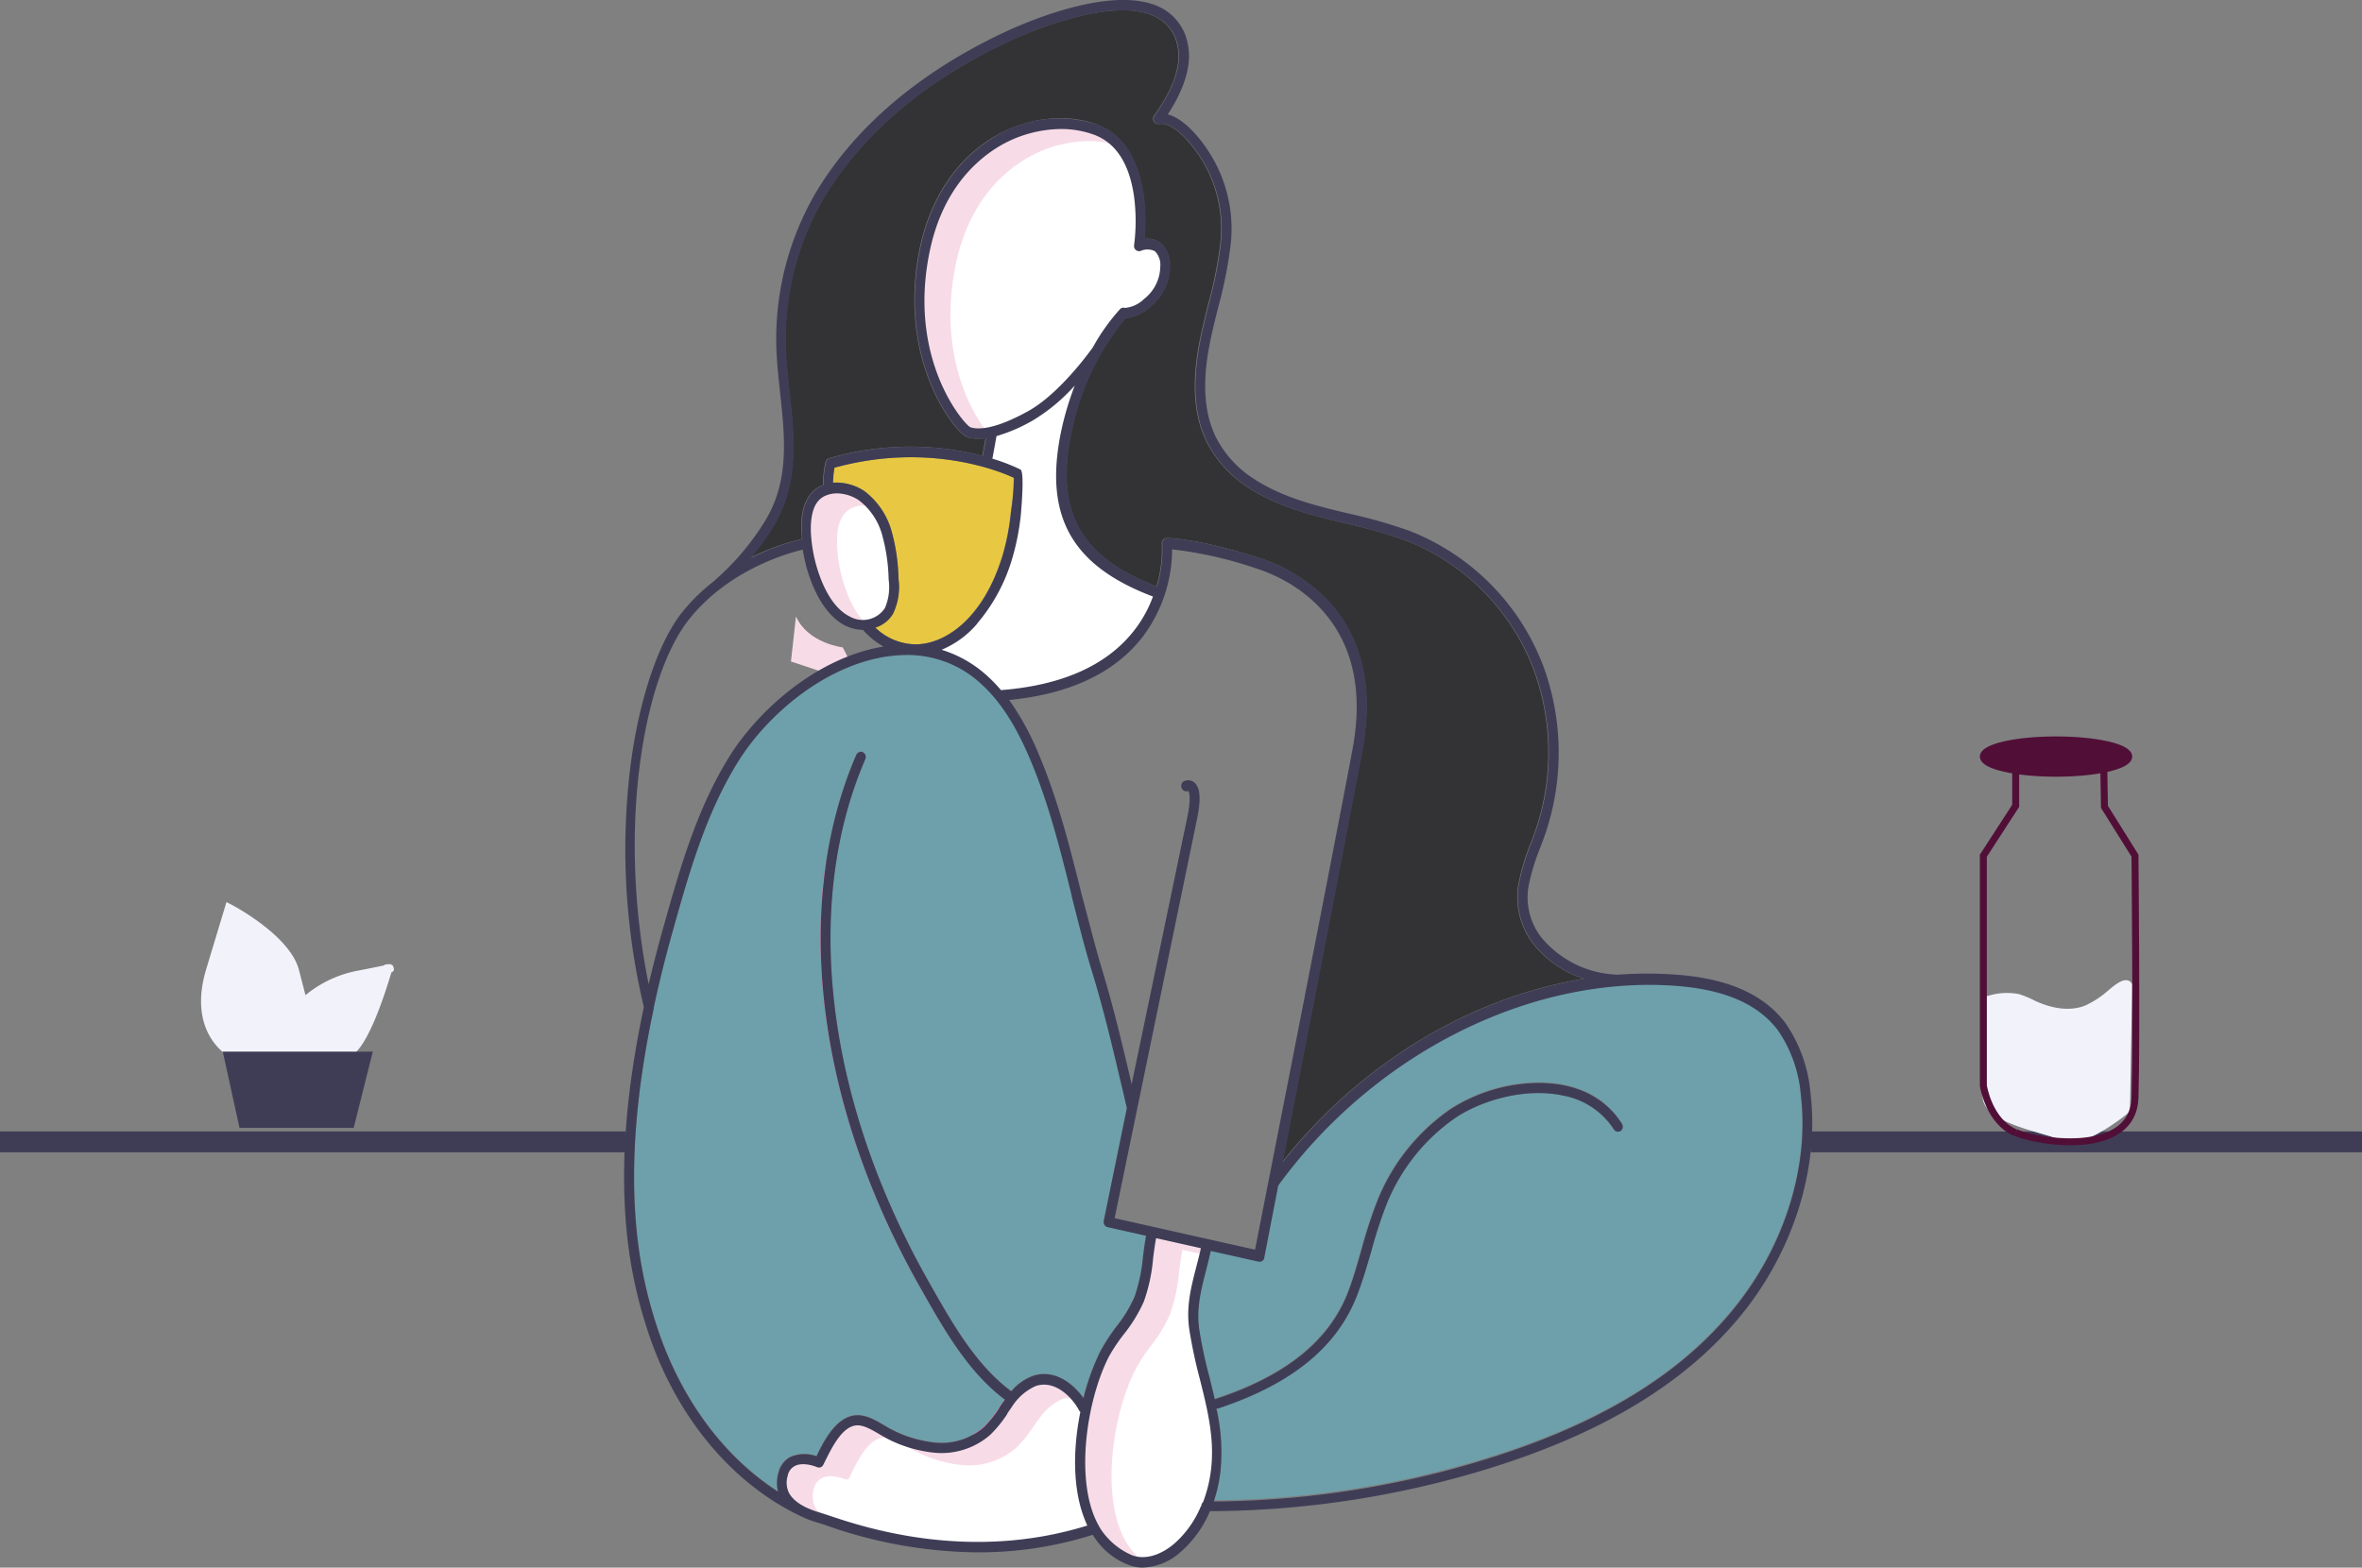 <svg id="Layer_1" data-name="Layer 1" xmlns="http://www.w3.org/2000/svg" viewBox="0 0 338.97 225.02"><rect x="0" y="0" width="338.97" height="225.02" fill="#808080" stroke="none"/><defs><style>.cls-1{fill:#f7dce7;}.cls-2{fill:#fff;}.cls-3{fill:#ff7bac;}.cls-4{fill:#333335;}.cls-5{fill:#e8c842;}.cls-6{fill:#6da0ab;}.cls-7{fill:#3f3d56;}.cls-10,.cls-8{fill:none;}.cls-8{stroke:#3f3d56;stroke-width:3px;}.cls-10,.cls-11,.cls-8,.cls-9{stroke-miterlimit:10;}.cls-12,.cls-9{fill:#f2f2fb;}.cls-9{stroke:#f2f2fb;}.cls-10,.cls-11{stroke:#510f38;}.cls-11{fill:#510f38;}</style></defs><title>3pt</title><path class="cls-1" d="M905.4,517c1.7,3.86,6.71,4.45,6.71,4.45l1,1.94-3.06,1.87-5.37-1.79Z" transform="translate(-791.17 -428.52)"/><path class="cls-2" d="M934.77,527.89h0c8.92-.67,15.44-3.58,19.4-8.66a18.51,18.51,0,0,0,2.82-5.16c-11.71-4.36-15.69-11.35-13.29-23.32a42.28,42.28,0,0,1,2.46-8,28,28,0,0,1-6.92,6,23.32,23.32,0,0,1-5.31,2.28l-.67,3.62a26.89,26.89,0,0,1,4.17,1.58c.46.24.58.83,0,5.7v.47a35.06,35.06,0,0,1-1.29,6.51,25.23,25.23,0,0,1-4.93,9.09,13,13,0,0,1-5.65,3.91,16.93,16.93,0,0,1,7.32,4A19.6,19.6,0,0,1,934.77,527.89Z" transform="translate(-791.17 -428.52)"/><path class="cls-2" d="M919,511.68a25.59,25.59,0,0,0-1-6.5,9.68,9.68,0,0,0-3.42-5.08,5.41,5.41,0,0,0-5.27-.58,3.73,3.73,0,0,0-.39.25c-1.14.84-1.67,2.49-1.59,4.9a21.66,21.66,0,0,0,1.7,7.62c1.07,2.49,2.44,4.15,4.07,4.94s4.21.56,5.28-1.33A7.83,7.83,0,0,0,919,511.68Z" transform="translate(-791.17 -428.52)"/><path class="cls-2" d="M954.15,456.7c-.68-4.83-2.66-7.88-5.89-9.08a14.06,14.06,0,0,0-4.85-.84,17.86,17.86,0,0,0-9.21,2.66c-3.57,2.18-8.18,6.62-9.91,15.35-3.13,15.81,5.24,25,6,25.32,1,.34,3.46.49,8.51-2.33,4.48-2.5,8.72-8.34,9.36-9.24A28.93,28.93,0,0,1,952,473.1a.47.47,0,0,1,.45-.12,4.52,4.52,0,0,0,3-1.32,6.19,6.19,0,0,0,2.42-4.87,2.92,2.92,0,0,0-.88-2.38,2.64,2.64,0,0,0-2.23-.09.45.45,0,0,1-.46-.08.55.55,0,0,1-.16-.46A28.92,28.92,0,0,0,954.15,456.7Z" transform="translate(-791.17 -428.52)"/><path class="cls-2" d="M963.57,626.43a69.14,69.14,0,0,1-1.5-7c-.46-3.27.27-6.06,1-9,.24-.94.49-1.91.7-2.89L956.84,606c-.19,1-.33,2.07-.47,3.1a24.58,24.58,0,0,1-1.31,6.18,20.74,20.74,0,0,1-2.74,4.51,26.89,26.89,0,0,0-2.21,3.38c-3,5.73-4.69,16-2.35,22.58a11.32,11.32,0,0,0,1.23,2.55,10.4,10.4,0,0,0,4.6,3.8c1.85.68,4.18,0,6.24-1.71a14.54,14.54,0,0,0,3.92-5.53v-.09a.52.52,0,0,1,.21-.41,19.36,19.36,0,0,0,1.22-5.14C965.63,634.76,964.57,630.72,963.57,626.43Z" transform="translate(-791.17 -428.52)"/><path class="cls-2" d="M946.51,631.08a.47.47,0,0,1-.22-.2c-1.28-2.4-3.88-4.57-6.56-3.64a8,8,0,0,0-3.49,3c-.25.34-.5.69-.74,1a18,18,0,0,1-2.42,3,10.42,10.42,0,0,1-8.15,2.47,18.91,18.91,0,0,1-6-1.8,15.7,15.7,0,0,1-1.45-.8c-1.17-.69-2.38-1.4-3.49-1.29-2.23.24-3.74,3.39-4.75,5.47l-.14.31a.45.45,0,0,1-.58.23s-2.06-.88-3.43-.15a2.3,2.3,0,0,0-1.09,1.51,3.56,3.56,0,0,0,.21,2.66c.66,1.26,2.25,2.29,4.6,3l1.28.42c5.08,1.71,20.27,6.81,37.51,1.35-.25-.52-.47-1.06-.67-1.61C945.3,641.5,945.57,635.89,946.51,631.08Z" transform="translate(-791.17 -428.52)"/><path class="cls-1" d="M909,512.29c1.07,2.49,2.44,4.15,4.07,4.94a4.49,4.49,0,0,0,2,.44,12.15,12.15,0,0,1-2.07-3.39,21.22,21.22,0,0,1-1.7-7.61c-.08-2.41.45-4.06,1.59-4.91a3,3,0,0,1,.38-.24,4.37,4.37,0,0,1,2.41-.44,6.67,6.67,0,0,0-1.12-1,5.41,5.41,0,0,0-5.27-.58,3.73,3.73,0,0,0-.39.25c-1.14.84-1.67,2.49-1.59,4.9A21.58,21.58,0,0,0,909,512.29Z" transform="translate(-791.17 -428.52)"/><path class="cls-1" d="M930.33,490.11a4.85,4.85,0,0,0,2.24.11c-2.55-3.48-6.64-11.62-4.3-23.43,1.73-8.73,6.35-13.17,9.92-15.35a17.83,17.83,0,0,1,9.2-2.66,14.61,14.61,0,0,1,3.42.41,7.46,7.46,0,0,0-2.55-1.57,14.06,14.06,0,0,0-4.85-.84,17.86,17.86,0,0,0-9.21,2.66c-3.57,2.18-8.18,6.62-9.91,15.35C921.16,480.6,929.57,489.82,930.33,490.11Z" transform="translate(-791.17 -428.52)"/><path class="cls-1" d="M953,650.22a11.76,11.76,0,0,1-1.23-2.55c-2.33-6.59-.59-16.85,2.36-22.58a26.89,26.89,0,0,1,2.21-3.38,20.32,20.32,0,0,0,2.73-4.51,25,25,0,0,0,1.32-6.18c.13-1,.27-2.09.47-3.1l2.69.6c.09-.35.17-.7.25-1L956.85,606c-.19,1-.33,2.07-.47,3.1a24.58,24.58,0,0,1-1.31,6.18,20.74,20.74,0,0,1-2.74,4.51,26.89,26.89,0,0,0-2.21,3.38c-3,5.73-4.69,16-2.35,22.58a11.32,11.32,0,0,0,1.23,2.55,10.4,10.4,0,0,0,4.6,3.8,4.14,4.14,0,0,0,1.2.25A11.4,11.4,0,0,1,953,650.22Z" transform="translate(-791.17 -428.52)"/><path class="cls-1" d="M908.18,644.89a3.56,3.56,0,0,1-.21-2.66,2.2,2.2,0,0,1,1.09-1.51c1.36-.73,3.4.14,3.42.15a.45.45,0,0,0,.58-.24l.15-.3c1-2.08,2.52-5.23,4.74-5.47a2.91,2.91,0,0,1,.93.08,15.11,15.11,0,0,1-1.42-.79c-1.17-.69-2.38-1.4-3.49-1.29-2.23.24-3.74,3.39-4.75,5.47l-.14.31a.45.45,0,0,1-.58.23s-2.06-.88-3.43-.15a2.3,2.3,0,0,0-1.09,1.51,3.56,3.56,0,0,0,.21,2.66c.66,1.26,2.25,2.29,4.6,3l.19.06A3.62,3.62,0,0,1,908.18,644.89Z" transform="translate(-791.17 -428.52)"/><path class="cls-1" d="M922.89,637a18.64,18.64,0,0,0,6,1.79,10.38,10.38,0,0,0,8.15-2.47,18,18,0,0,0,2.42-3,11.26,11.26,0,0,1,.74-1,8,8,0,0,1,3.48-3,2.3,2.3,0,0,1,1.42,0c-1.4-1.6-3.37-2.66-5.4-2a8,8,0,0,0-3.49,3c-.25.34-.5.69-.74,1a18,18,0,0,1-2.42,3,10.42,10.42,0,0,1-8.15,2.47,16.91,16.91,0,0,1-4.31-1.07l.83.47A15.11,15.11,0,0,0,922.89,637Z" transform="translate(-791.17 -428.52)"/><path class="cls-2" d="M940,518.13a1.5,1.5,0,1,0-1.5-1.5A1.5,1.5,0,0,0,940,518.13Z" transform="translate(-791.17 -428.52)"/><path class="cls-3" d="M910.57,549.69s-5.44,14.09-2.72,39.66,18.75,42.59,24.19,45.8l4.36-6.58s-15.25-12.07-22.17-36.15S910.57,549.69,910.57,549.69Z" transform="translate(-791.17 -428.52)"/><path class="cls-4" d="M906.24,505.89c0-.45-.06-.83-.08-1.2-.1-2.87.61-4.88,2.1-6a4.59,4.59,0,0,1,.52-.33l.5-.23a13.8,13.8,0,0,1,.37-3.32.74.74,0,0,1,.49-.51,41.59,41.59,0,0,1,22-.35l.47-2.54a5.79,5.79,0,0,1-2.68-.15c-1.56-.53-10-10.72-6.84-26.77,1.42-7.17,5.14-12.92,10.48-16.18,4.71-2.89,10.46-3.62,15-1.92,3.64,1.35,5.94,4.84,6.68,10.1a28.62,28.62,0,0,1,.14,6.34,3.13,3.13,0,0,1,2.23.49,4,4,0,0,1,1.41,3.39,7.44,7.44,0,0,1-2.88,5.89,6.24,6.24,0,0,1-3.51,1.6h0a37.11,37.11,0,0,0-7.8,16.7c-2.23,11.14,1.45,17.67,12.3,21.79a18.82,18.82,0,0,0,.76-6.11.79.79,0,0,1,.17-.57.74.74,0,0,1,.54-.25c.18,0,4.52,0,13.45,2.92,4.36,1.42,18.31,7.58,14.59,27.54-2,10.5-7.93,41.07-11.45,59.08,11.09-14,26.74-23.56,43.23-26.29a15.23,15.23,0,0,1-7.32-5.11,11,11,0,0,1-2-8.67,32.3,32.3,0,0,1,1.69-5.58c.27-.71.59-1.57.87-2.39a34.59,34.59,0,0,0-.29-22.27A32.09,32.09,0,0,0,993,506.13a70,70,0,0,0-8.62-2.47c-4.71-1.12-9.58-2.29-13.84-5a17,17,0,0,1-6.22-6.72c-1.84-3.75-2.17-8.47-1-14.42.35-1.8.8-3.59,1.23-5.33a60.93,60.93,0,0,0,1.71-8.48A18.89,18.89,0,0,0,963.34,451s-3.27-5.13-5.84-4.67a.71.71,0,0,1-.74-.36.82.82,0,0,1,0-.83c2-2.72,4.12-6.67,3.38-10a5.84,5.84,0,0,0-2.94-4.1c-6-3.29-18.46,2.12-20.9,3.24-8.34,3.82-19.76,10.81-26.8,22.44A40,40,0,0,0,904,480.28c.11,1.46.27,2.94.42,4.37.74,6.84,1.44,13.25-2.41,19.52a34.86,34.86,0,0,1-3.2,4.43A33.84,33.84,0,0,1,906.24,505.89Z" transform="translate(-791.17 -428.52)"/><path class="cls-5" d="M922.57,521c3.92,0,9.52-3.3,12.41-12.6a33.28,33.28,0,0,0,1.23-6.27l.06-.47a33.12,33.12,0,0,0,.37-4.56c-1.66-.78-12-5.23-25.75-1.45a15.5,15.5,0,0,0-.21,2.15,7.28,7.28,0,0,1,4.51,1.21,10.84,10.84,0,0,1,3.89,5.73,27.24,27.24,0,0,1,1,6.83,8.83,8.83,0,0,1-.74,4.94h0a4.52,4.52,0,0,1-2.59,2.09,8.44,8.44,0,0,0,5.67,2.4Z" transform="translate(-791.17 -428.52)"/><path class="cls-6" d="M904.57,637.61a5.14,5.14,0,0,1,3.76-.11c1-2.17,2.77-5.57,5.54-5.87,1.49-.15,2.91.69,4.18,1.44.48.29.93.55,1.35.75a17.55,17.55,0,0,0,5.66,1.69,9.25,9.25,0,0,0,7.27-2.17,16.37,16.37,0,0,0,2.25-2.79v-.07c.23-.34.46-.67.71-1l.07-.1c-5.26-4-8.66-9.94-11.94-15.73l-.21-.37c-15-26.41-18.42-55-9.18-76.44a.75.75,0,0,1,.42-.4.62.62,0,0,1,.53,0,.76.76,0,0,1,.35,1c-9.06,21-5.65,49.06,9.1,75l.21.38c3.23,5.7,6.57,11.58,11.64,15.36a7.45,7.45,0,0,1,3.06-2.19c3-1,5.75,1,7.3,3.17a33,33,0,0,1,2.43-6.73,28.21,28.21,0,0,1,2.3-3.54,19.35,19.35,0,0,0,2.59-4.24,23.89,23.89,0,0,0,1.23-5.86c.13-1,.26-2,.44-2.94l-5.53-1.24a.69.69,0,0,1-.45-.33.77.77,0,0,1-.1-.56l3.35-16.2c-.26-1.07-.5-2.13-.75-3.18-1.3-5.51-2.52-10.71-4.17-16.14-1.11-3.66-2.05-7.45-3-11.1V557c-1.65-6.57-3.35-13.36-6-19.64-2-4.83-4.24-8.22-6.9-10.66a15.52,15.52,0,0,0-10.78-4.24,21.85,21.85,0,0,0-2.8.21c-9.09,1.34-17.26,8.5-21.33,15-4.69,7.49-7.1,16.07-9.43,24.37-1.06,3.76-2,7.49-2.75,11.07v.14c-5.07,23.75-2.24,37.18.33,45.21,3.33,10.44,9.53,19,17.52,24.11a5.14,5.14,0,0,1,0-2.75A3.47,3.47,0,0,1,904.57,637.61Z" transform="translate(-791.17 -428.52)"/><path class="cls-6" d="M1040,616.2c7.21-8.88,10.79-20.29,9.58-30.52a19.21,19.21,0,0,0-3.26-9.33c-2.83-3.79-7.62-5.9-14.63-6.43-20.87-1.57-43.29,9.67-57.12,28.66l-2,10.31a.69.69,0,0,1-.79.6h0L964.88,608c-.22,1-.46,1.93-.66,2.72-.74,2.84-1.43,5.5-1,8.5a65.53,65.53,0,0,0,1.48,6.92c.27,1.1.52,2.1.75,3.13h.07c10.16-3.34,16.39-8.38,19.08-15.39.75-2,1.34-4,1.91-6.06q.9-3.36,2.13-6.62a29.08,29.08,0,0,1,10.65-13.55,23.72,23.72,0,0,1,12.56-3.77h.2c3.7,0,8.76,1,11.85,5.88a.78.78,0,0,1-.18,1,.69.69,0,0,1-1-.16l0,0a11.06,11.06,0,0,0-7.31-4.84c-5.52-1.17-11.69.74-15.36,3.16A27.59,27.59,0,0,0,990,601.69a66.67,66.67,0,0,0-2.07,6.47,60.19,60.19,0,0,1-2,6.19c-2.86,7.46-9.39,12.77-20,16.26h-.19a27.94,27.94,0,0,1,.61,8.6,21.16,21.16,0,0,1-1,4.66,135,135,0,0,0,37.3-5.53C1019.76,633.36,1032,626.1,1040,616.2Z" transform="translate(-791.17 -428.52)"/><path class="cls-7" d="M1051,585.49a20.83,20.83,0,0,0-3.56-10.06c-3.1-4.15-8.21-6.44-15.65-7a56.75,56.75,0,0,0-8.45,0h0A14.83,14.83,0,0,1,1012.3,563a9.41,9.41,0,0,1-1.73-7.47,31,31,0,0,1,1.63-5.31c.28-.75.6-1.6.88-2.44a36.21,36.21,0,0,0-.3-23.29,33.6,33.6,0,0,0-19.21-19.72,70.19,70.19,0,0,0-8.8-2.52c-4.59-1.1-9.34-2.24-13.41-4.84a15.45,15.45,0,0,1-5.69-6.12c-1.69-3.44-2-7.83-.89-13.43.34-1.76.79-3.53,1.23-5.28a63.67,63.67,0,0,0,1.74-8.67,20.34,20.34,0,0,0-3.18-13.72c-.3-.48-2.93-4.51-5.81-5.25,1.79-2.74,3.65-6.62,2.86-10.13a7.31,7.31,0,0,0-3.66-5.09c-6.41-3.5-18.56,1.56-22.13,3.19-8.52,3.91-20.19,11.07-27.43,23a41.62,41.62,0,0,0-5.71,24.51c.11,1.48.27,3,.43,4.4v.07c.7,6.51,1.37,12.67-2.2,18.48a37,37,0,0,1-7.07,8.36l-.09.11a27.41,27.41,0,0,0-4.61,4.46c-3.43,4.23-6.22,12.43-7.47,21.92a97.6,97.6,0,0,0,1.89,34.86c-5.13,24.07-2.24,37.75.38,45.94,4,12.66,12.26,22.62,22.55,27.33a14.52,14.52,0,0,0,2,.73c.29.08.71.22,1.24.4a66.53,66.53,0,0,0,21.73,3.87h0A54.08,54.08,0,0,0,948,648.83a10.22,10.22,0,0,0,5.26,4.37,5.3,5.3,0,0,0,1.93.33,8.54,8.54,0,0,0,5.42-2.24,16,16,0,0,0,4.2-5.85,137.69,137.69,0,0,0,38.26-5.59c17.39-5.13,29.85-12.54,38.07-22.67C1048.57,608,1052.27,596.14,1051,585.49ZM963.5,644.75a14.55,14.55,0,0,1-3.83,5.37c-2,1.69-4.22,2.31-6,1.66a10.19,10.19,0,0,1-4.49-3.7,12.43,12.43,0,0,1-1.2-2.49c-2.31-6.53-.58-16.7,2.35-22.38a25.41,25.41,0,0,1,2.24-3.32,21.4,21.4,0,0,0,2.76-4.56,24.62,24.62,0,0,0,1.33-6.25c.13-1,.25-1.92.42-2.83l6.43,1.44c-.22,1-.46,1.91-.65,2.64-.77,3-1.51,5.8-1,9.11a70.7,70.7,0,0,0,1.51,7.08c1.07,4.26,2.07,8.29,1.63,12.62a19.39,19.39,0,0,1-1.18,5,.77.77,0,0,0-.25.56Zm-60.67-2.1c-8-5.15-14.19-13.67-17.52-24.11-2.57-8-5.4-21.46-.33-45.21v-.14c.77-3.58,1.69-7.31,2.75-11.07,2.33-8.3,4.74-16.88,9.43-24.37,4.07-6.5,12.24-13.66,21.33-15a21.85,21.85,0,0,1,2.8-.21,15.52,15.52,0,0,1,10.78,4.24c2.66,2.44,4.85,5.83,6.9,10.66,2.67,6.28,4.37,13.07,6,19.64v.08c.92,3.65,1.86,7.44,3,11.1,1.65,5.43,2.87,10.63,4.17,16.14.25,1,.49,2.11.75,3.18l-3.32,16.2a.77.77,0,0,0,.1.56.69.69,0,0,0,.45.33l5.53,1.24c-.18,1-.31,1.94-.44,2.94a23.89,23.89,0,0,1-1.23,5.86,19.35,19.35,0,0,1-2.59,4.24,28.21,28.21,0,0,0-2.3,3.54,33,33,0,0,0-2.43,6.73c-1.55-2.21-4.26-4.22-7.3-3.17a7.45,7.45,0,0,0-3.06,2.19c-5.07-3.78-8.41-9.66-11.64-15.36l-.21-.38c-14.75-26-18.16-54-9.1-75a.76.76,0,0,0-.35-1,.62.62,0,0,0-.53,0,.75.75,0,0,0-.42.4c-9.24,21.45-5.81,50,9.18,76.44l.21.37c3.28,5.79,6.68,11.77,11.94,15.73l-.07.1c-.25.33-.48.66-.71,1v.07a16.37,16.37,0,0,1-2.25,2.79,9.25,9.25,0,0,1-7.27,2.17,17.55,17.55,0,0,1-5.66-1.69c-.42-.2-.87-.46-1.35-.75-1.27-.75-2.69-1.59-4.18-1.44-2.77.3-4.49,3.7-5.54,5.87a5.14,5.14,0,0,0-3.76.11,3.48,3.48,0,0,0-1.7,2.29,5.12,5.12,0,0,0-.06,2.69Zm1.66-158c-.15-1.43-.31-2.91-.42-4.37a40,40,0,0,1,5.5-23.55c7-11.63,18.46-18.62,26.8-22.44,2.44-1.12,14.89-6.53,20.9-3.24a5.84,5.84,0,0,1,2.94,4.1c.74,3.34-1.43,7.29-3.38,10a.82.82,0,0,0,0,.83.71.71,0,0,0,.74.36c2.57-.46,5.81,4.62,5.84,4.67a18.89,18.89,0,0,1,2.93,12.73,60.93,60.93,0,0,1-1.71,8.48c-.43,1.74-.88,3.53-1.23,5.33-1.16,6-.83,10.67,1,14.42a17.05,17.05,0,0,0,6.22,6.72c4.26,2.72,9.13,3.89,13.84,5a69.51,69.51,0,0,1,8.62,2.47A32.09,32.09,0,0,1,1011.45,525a34.59,34.59,0,0,1,.29,22.27c-.28.82-.6,1.68-.87,2.39a32.3,32.3,0,0,0-1.69,5.58,11,11,0,0,0,2,8.67,15.23,15.23,0,0,0,7.32,5.11c-16.49,2.73-32.14,12.25-43.23,26.29,3.52-18,9.49-48.58,11.45-59.08,3.72-20-10.23-26.12-14.59-27.54-8.93-2.89-13.27-2.92-13.45-2.92a.74.74,0,0,0-.54.25.79.79,0,0,0-.17.57,18.82,18.82,0,0,1-.76,6.11c-10.85-4.12-14.53-10.65-12.3-21.79a37.11,37.11,0,0,1,7.8-16.7h0a6.24,6.24,0,0,0,3.51-1.6,7.44,7.44,0,0,0,2.88-5.89,4,4,0,0,0-1.41-3.39,3.13,3.13,0,0,0-2.23-.49,28.62,28.62,0,0,0-.14-6.34c-.74-5.26-3-8.75-6.68-10.1a17.53,17.53,0,0,0-15,1.92c-5.34,3.26-9.06,9-10.48,16.18-3.18,16.05,5.28,26.24,6.84,26.77a5.79,5.79,0,0,0,2.68.15l-.47,2.54a41.59,41.59,0,0,0-22,.35.74.74,0,0,0-.49.51,13.8,13.8,0,0,0-.37,3.32l-.5.23a4.59,4.59,0,0,0-.52.33c-1.49,1.1-2.2,3.11-2.1,6a6.47,6.47,0,0,0,.08,1.2,33.36,33.36,0,0,0-7.36,2.71,34.86,34.86,0,0,0,3.2-4.43c3.78-6.31,3.08-12.68,2.34-19.52Zm49.7-20.25a.66.66,0,0,0,.72.12,2.41,2.41,0,0,1,2,.06,2.75,2.75,0,0,1,.77,2.19,6,6,0,0,1-2.33,4.67,4.5,4.5,0,0,1-2.73,1.28.67.67,0,0,0-.71.17,28.86,28.86,0,0,0-3.9,5.48c-.48.67-4.79,6.66-9.28,9.16-5,2.77-7.33,2.64-8.3,2.32-.81-.34-9-9.51-5.89-25,1.72-8.64,6.28-13,9.8-15.19a17.74,17.74,0,0,1,9.08-2.62,13.78,13.78,0,0,1,4.76.82c3.14,1.17,5.07,4.16,5.74,8.88a27.33,27.33,0,0,1,0,7,.79.79,0,0,0,.27.69Zm-34.81,52.12h0a8.83,8.83,0,0,0,.74-4.94,27.24,27.24,0,0,0-1-6.83,10.84,10.84,0,0,0-3.89-5.73,7.28,7.28,0,0,0-4.51-1.21,15.5,15.5,0,0,1,.21-2.15c13.7-3.78,24.09.67,25.75,1.45a33.12,33.12,0,0,1-.37,4.56l-.06.47a33.28,33.28,0,0,1-1.23,6.27c-2.89,9.3-8.49,12.6-12.41,12.6h-.14a8.44,8.44,0,0,1-5.67-2.4,4.52,4.52,0,0,0,2.58-2.06Zm12,1.53a25.39,25.39,0,0,0,5-9.18,34.79,34.79,0,0,0,1.3-6.56c.51-6.09.06-6.33-.09-6.41a27.29,27.29,0,0,0-4-1.54l.59-3.24a23.77,23.77,0,0,0,5.23-2.26,26.18,26.18,0,0,0,6-5,43.22,43.22,0,0,0-2,6.78c-2.41,12,1.54,19.09,13.22,23.51a17.73,17.73,0,0,1-2.7,4.87c-3.9,5-10.33,7.88-19.11,8.56a21,21,0,0,0-1.85-1.93,17.27,17.27,0,0,0-6.67-3.86,13.53,13.53,0,0,0,5.08-3.71ZM909.07,500a3.17,3.17,0,0,1,.36-.23,4.18,4.18,0,0,1,1.84-.43,5.86,5.86,0,0,1,3.17,1,9.38,9.38,0,0,1,3.32,4.94,26,26,0,0,1,.94,6.44,7.63,7.63,0,0,1-.54,4.09,3.8,3.8,0,0,1-5,1.23c-1.57-.77-2.9-2.39-3.95-4.82a21.42,21.42,0,0,1-1.68-7.53C907.5,502.34,908,500.76,909.07,500Zm55.42,106.38-13.36-3,11.8-57.18c.61-2.87.51-4.56-.31-5.31a1.39,1.39,0,0,0-1.48-.26.76.76,0,0,0-.39,1,.67.67,0,0,0,.4.42.64.64,0,0,0,.54,0s.55.57-.15,3.86l-8,38.39V584c-1.3-5.53-2.53-10.75-4.19-16.24-1.1-3.63-2-7.4-3-11v-.06c-1.66-6.63-3.38-13.49-6.09-19.87A39.52,39.52,0,0,0,936,529c8.68-.85,15.11-3.88,19.1-9a21,21,0,0,0,4.28-12.62,57.5,57.5,0,0,1,12.29,2.81c4.08,1.33,17.11,7.09,13.61,25.82-2.58,13.84-12,61.73-14,71.89Zm-51.87-88a5.51,5.51,0,0,0,2.39.55,11.34,11.34,0,0,0,2.94,2.4c-9.37,1.54-17.75,8.91-22,15.61-4.8,7.67-7.24,16.36-9.6,24.76-.76,2.69-1.46,5.41-2.09,8.1-4.6-22.67-.68-44.4,5.9-52.51,5.66-7,14-9.35,16.22-9.87a22,22,0,0,0,1.54,5.4c1.24,2.79,2.8,4.66,4.7,5.58Zm-8.4,121.94a2,2,0,0,1,1-1.36c1.2-.64,3,.07,3.21.16a.68.68,0,0,0,.9-.36l.15-.3c1-2,2.46-5.11,4.54-5.33,1-.11,2.21.59,3.35,1.26.51.3,1,.59,1.46.81a18.73,18.73,0,0,0,6.11,1.81,10.61,10.61,0,0,0,8.34-2.53,18.14,18.14,0,0,0,2.45-3v-.07l.69-1a7.85,7.85,0,0,1,3.37-2.93c2.54-.87,5,1.21,6.26,3.52a.53.53,0,0,0,.16.2c-1.13,5.64-1,10.94.44,14.93.16.46.35.91.56,1.37-17,5.29-32.11.23-37.08-1.44l-1.29-.42c-2.29-.66-3.82-1.64-4.45-2.84a3.33,3.33,0,0,1-.17-2.46Zm62.13-1a27.94,27.94,0,0,0-.61-8.6h.19c10.58-3.49,17.11-8.8,20-16.26.78-2,1.38-4.14,2-6.19a66.67,66.67,0,0,1,2.07-6.47,27.59,27.59,0,0,1,10.1-12.86c3.67-2.42,9.84-4.33,15.36-3.16a11.06,11.06,0,0,1,7.31,4.84.71.71,0,0,0,1,.23l0,0a.78.78,0,0,0,.18-1c-3.09-4.83-8.15-5.86-11.85-5.88h-.2a23.72,23.72,0,0,0-12.56,3.77,29.08,29.08,0,0,0-10.65,13.55q-1.23,3.25-2.13,6.62c-.57,2-1.16,4.09-1.91,6.06-2.69,7-8.92,12.05-19.08,15.39h-.07c-.23-1-.48-2-.75-3.13a64.47,64.47,0,0,1-1.48-6.92c-.42-3,.27-5.66,1-8.5.2-.79.44-1.73.66-2.72l6.85,1.53a.7.7,0,0,0,.83-.53.13.13,0,0,0,0-.06l2-10.33c13.83-19,36.25-30.23,57.12-28.66,7,.53,11.8,2.64,14.63,6.43a19.21,19.21,0,0,1,3.26,9.33c1.21,10.23-2.37,21.64-9.58,30.52-8,9.9-20.26,17.16-37.38,22.2a135,135,0,0,1-37.3,5.53,21.08,21.08,0,0,0,1-4.72Z" transform="translate(-791.17 -428.52)"/><line class="cls-8" y1="163.91" x2="89.82" y2="163.91"/><line class="cls-8" x1="259.84" y1="163.91" x2="338.97" y2="163.91"/><path class="cls-9" d="M1087.45,591.83c-2.64-1.2-11.24-2.51-11.25-5.93s-.07-13.84-.07-13.84l.51-.12a8.58,8.58,0,0,1,4.18-.23,13.7,13.7,0,0,1,2.16.91c2.38,1.11,5.14,1.67,7.58.72a13.43,13.43,0,0,0,3.3-2.11c.42-.32,2.3-2.13,2.8-1.29l-.32,17.91s-6.25,5.17-8.89,4" transform="translate(-791.17 -428.52)"/><path class="cls-10" d="M1080.44,591.1c3.86,1.59,16.86,3.31,17.12-5s0-34.76,0-34.76l-4.38-7-.13-7.43" transform="translate(-791.17 -428.52)"/><path class="cls-10" d="M1080.44,536.89v7.3l-4.64,7.16v33s.78,5.18,4.64,6.77" transform="translate(-791.17 -428.52)"/><ellipse class="cls-11" cx="295.06" cy="108.6" rx="10.43" ry="2.39"/><path class="cls-12" d="M824.14,580l.21-.39,14.25.22v.64l2.44-.22a1.53,1.53,0,0,0,.64-.25c2.38-1.41,4.8-9,5.66-11.9.4-.18.38-.34.33-.64s-.23-.62-.93-.52l-.42.06v.09c-.52.11-1.55.33-3.62.73a16.57,16.57,0,0,0-7.69,3.55l-.94-3.63c-1.28-4.92-9.37-9.2-9.71-9.38l-.69-.35-2.9,9.6c-2.45,8.09,1.81,11.61,3,12.39.17.12.27.17.28.18Z" transform="translate(-791.17 -428.52)"/><path class="cls-7" d="M844.67,579.47l-2.74,10.95H825.54l-2.4-10.95Z" transform="translate(-791.17 -428.52)"/></svg>